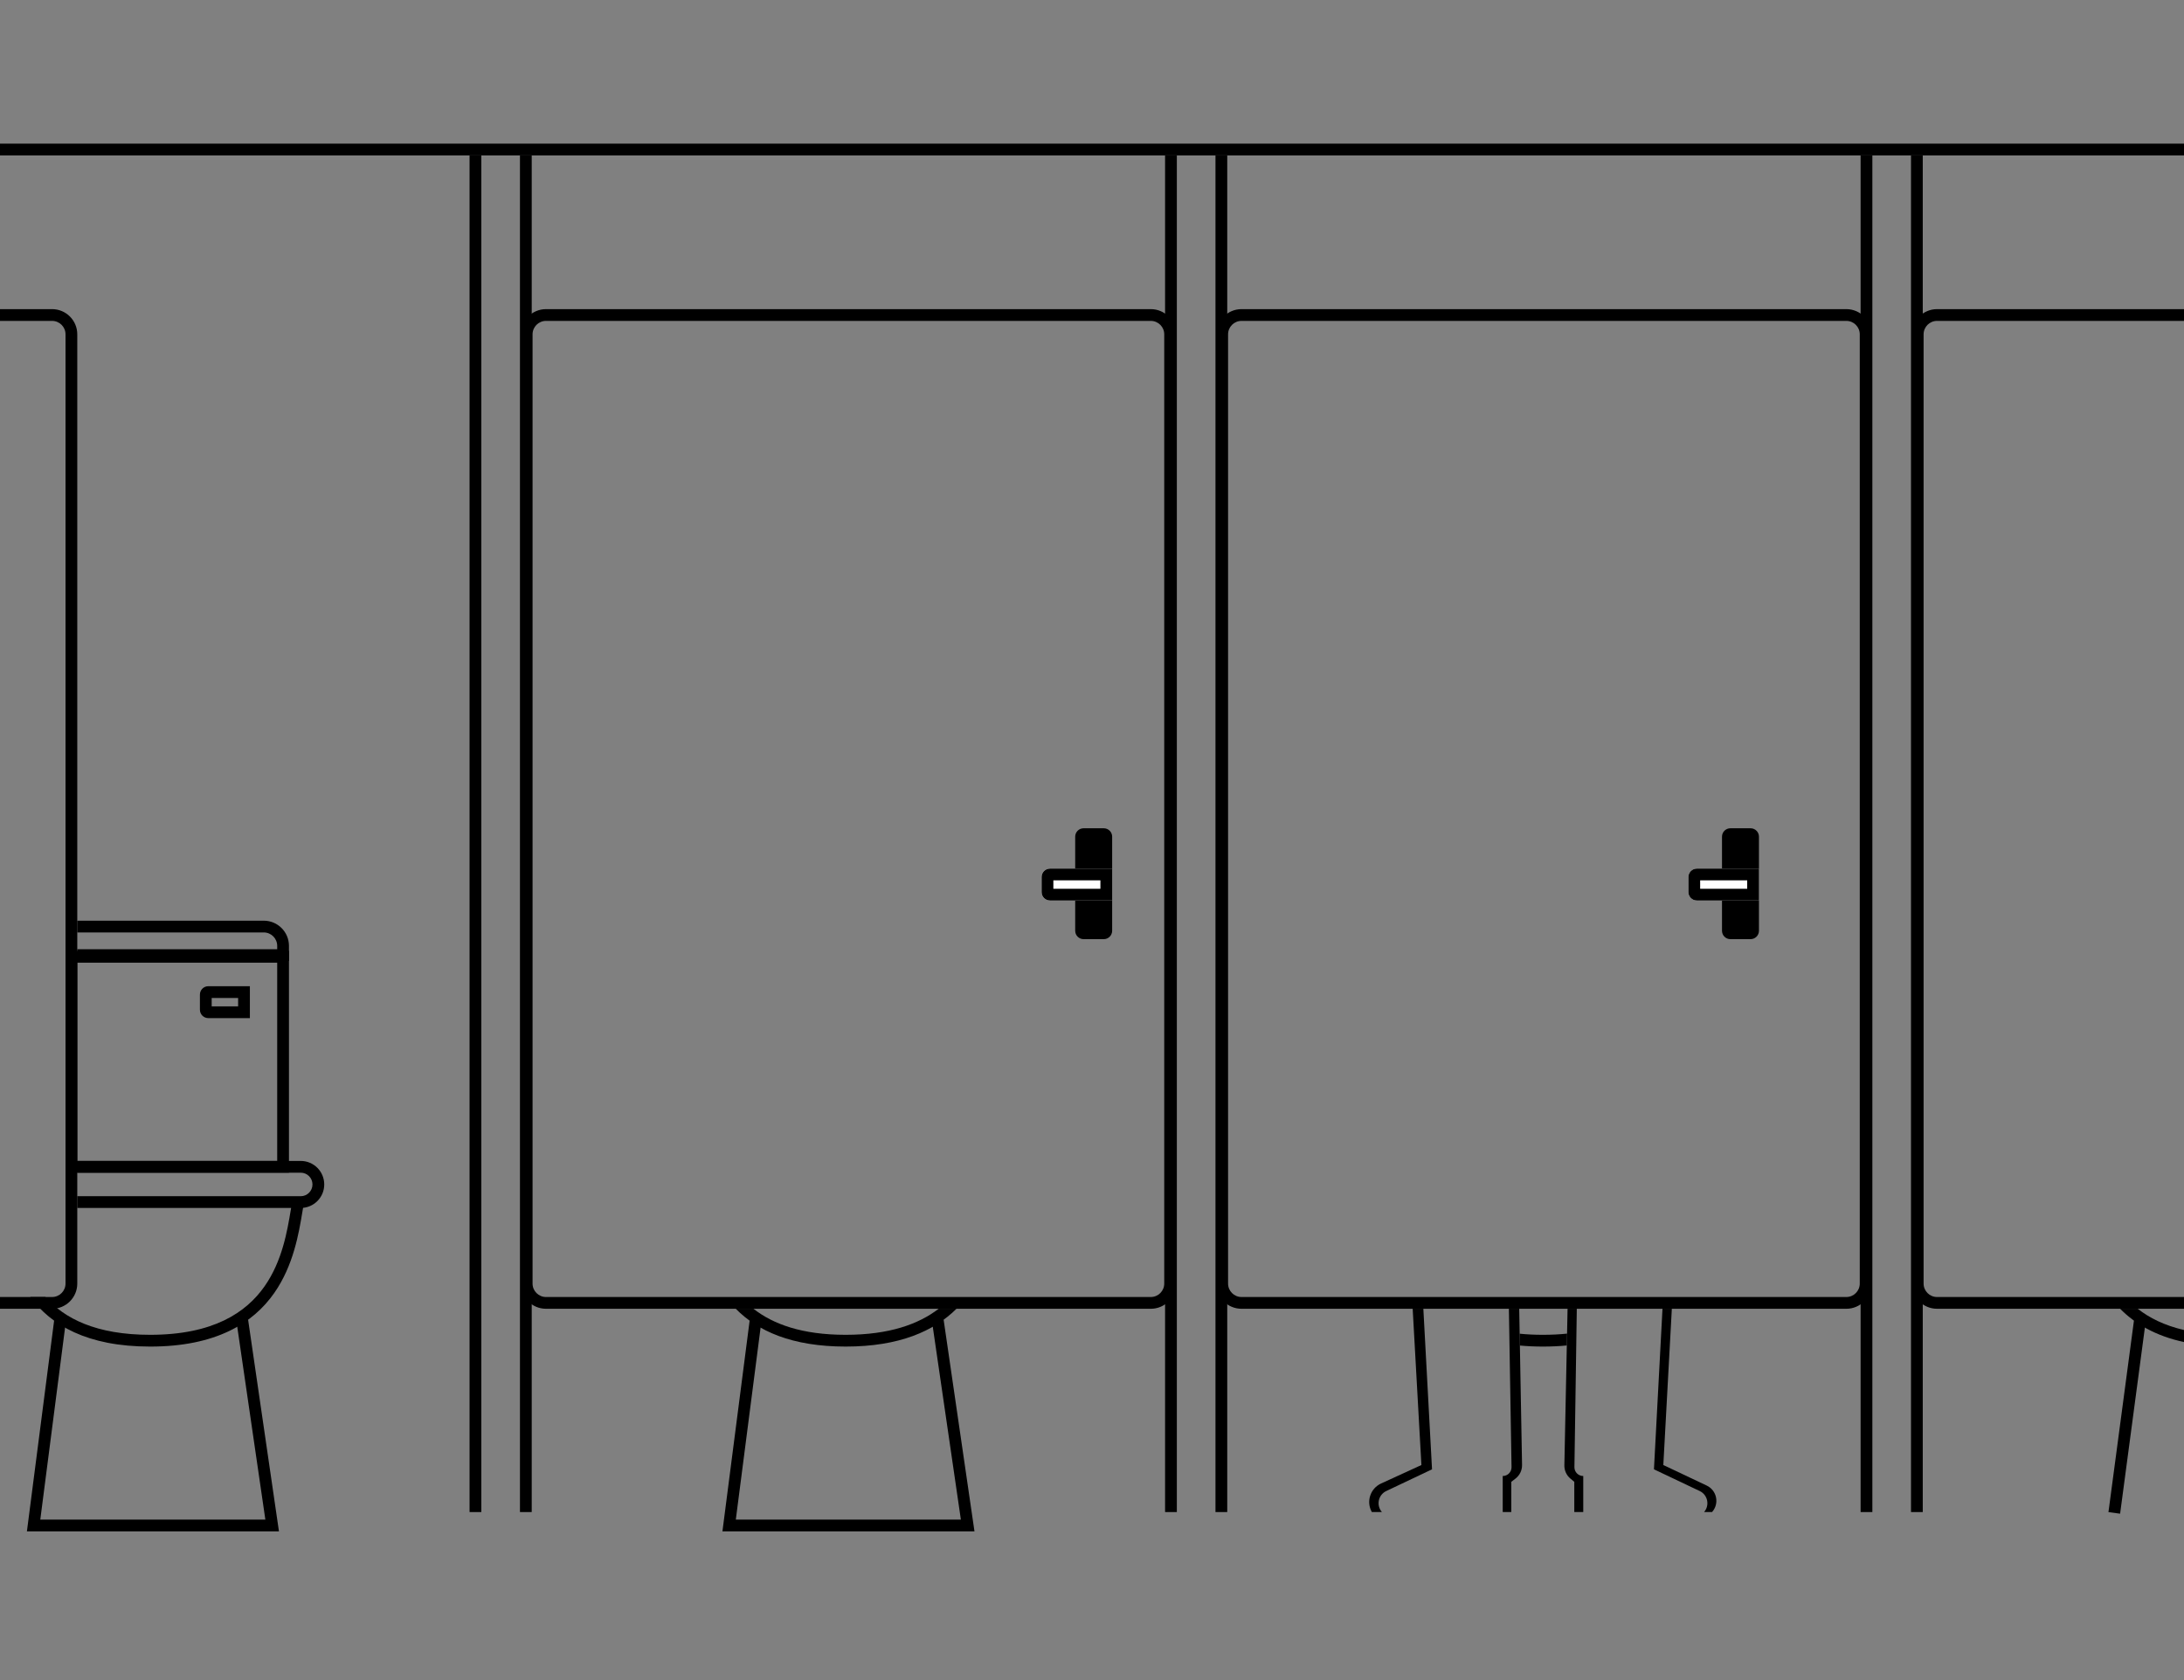 <svg width="1300" height="1000" viewBox="0 0 1300 1000" fill="none" xmlns="http://www.w3.org/2000/svg">
<rect x="0" y="0" width="1300" height="1000" fill="#808080" stroke="none"/>
<g clip-path="url(#clip0_1482_526)">
<path fill-rule="evenodd" clip-rule="evenodd" d="M561.39 783.494L580.047 911.499H430.019L446.535 783.55L453.478 784.447L437.98 904.499H571.952L554.463 784.503L561.39 783.494Z" fill="black"/>
<path fill-rule="evenodd" clip-rule="evenodd" d="M448.5 778.999C460.078 788.09 477.268 794.499 503.361 794.499C529.444 794.499 546.858 788.108 558.72 778.999L569.341 778.999C556.004 792.223 535.42 801.499 503.361 801.499C471.345 801.499 450.972 792.232 437.971 778.999H448.5Z" fill="black"/>
<path fill-rule="evenodd" clip-rule="evenodd" d="M126 594V599H141.741V594H126ZM124 587C121.239 587 119 589.239 119 592V601C119 603.761 121.239 606 124 606H148.741V587H124Z" fill="black"/>
<path fill-rule="evenodd" clip-rule="evenodd" d="M147.391 783.495L166.047 911.5H16.02L32.536 783.552L39.479 784.448L23.981 904.5H157.953L140.464 784.505L147.391 783.495Z" fill="black"/>
<path fill-rule="evenodd" clip-rule="evenodd" d="M179.001 698H46.001V712H179.001C182.867 712 186.001 708.866 186.001 705C186.001 701.134 182.867 698 179.001 698ZM46.001 691L46.001 719H179.001C186.733 719 193.001 712.732 193.001 705C193.001 697.268 186.733 691 179.001 691H46.001Z" fill="black"/>
<path fill-rule="evenodd" clip-rule="evenodd" d="M163.222 769.633C150.708 787.499 128.736 801.5 89.362 801.5C51.783 801.5 30.369 788.742 18.024 772H27.022C38.33 784.726 57.088 794.5 89.362 794.5C126.814 794.5 146.48 781.334 157.488 765.617C168.005 750.602 170.97 732.844 173.124 719.949C173.269 719.081 173.41 718.235 173.55 717.413L180.451 718.587C180.306 719.44 180.158 720.331 180.004 721.256C177.883 734.027 174.688 753.261 163.222 769.633Z" fill="black"/>
<path fill-rule="evenodd" clip-rule="evenodd" d="M165 573H46.001V691H165V573ZM39 566V698H172V566H39Z" fill="black"/>
<path fill-rule="evenodd" clip-rule="evenodd" d="M157 555H46V565H165V563C165 558.582 161.419 555 157 555ZM46 548V572H172V563C172 554.716 165.285 548 157 548H46Z" fill="black"/>
<path fill-rule="evenodd" clip-rule="evenodd" d="M1255.03 900.039L1270.54 783.537L1277.48 784.46L1261.97 900.962L1255.03 900.039Z" fill="black"/>
<path fill-rule="evenodd" clip-rule="evenodd" d="M1272.46 778.999C1279.41 784.457 1288.36 788.926 1300 791.64V798.814C1283.05 795.15 1270.78 787.926 1261.99 779H1261.99L1272.46 778.999Z" fill="black"/>
<path fill-rule="evenodd" clip-rule="evenodd" d="M685 191H325C320.582 191 317 194.582 317 199V764C317 768.418 320.582 772 325 772H685C689.418 772 693 768.418 693 764V199C693 194.582 689.418 191 685 191ZM325 184C316.716 184 310 190.716 310 199V764C310 772.284 316.716 779 325 779H685C693.284 779 700 772.284 700 764V199C700 190.716 693.284 184 685 184H325Z" fill="black"/>
<path fill-rule="evenodd" clip-rule="evenodd" d="M1099 191H739C734.582 191 731 194.582 731 199V764C731 768.418 734.582 772 739 772H1099C1103.42 772 1107 768.418 1107 764V199C1107 194.582 1103.42 191 1099 191ZM739 184C730.716 184 724 190.716 724 199V764C724 772.284 730.716 779 739 779H1099C1107.28 779 1114 772.284 1114 764V199C1114 190.716 1107.28 184 1099 184H739Z" fill="black"/>
<path fill-rule="evenodd" clip-rule="evenodd" d="M31 191H0V772H31C35.418 772 39 768.418 39 764V199C39 194.582 35.418 191 31 191ZM0 184V779H31C39.284 779 46 772.284 46 764V199C46 190.716 39.284 184 31 184H0Z" fill="black"/>
<path fill-rule="evenodd" clip-rule="evenodd" d="M1300 191H1153C1148.58 191 1145 194.582 1145 199V764C1145 768.418 1148.58 772 1153 772H1300V191ZM1153 184C1144.72 184 1138 190.716 1138 199V764C1138 772.284 1144.72 779 1153 779H1300V184H1153Z" fill="black"/>
<path fill-rule="evenodd" clip-rule="evenodd" d="M309.5 900V92.5H316.5V900H309.5Z" fill="black"/>
<path fill-rule="evenodd" clip-rule="evenodd" d="M693.5 900V92.5H700.5V900H693.5Z" fill="black"/>
<path fill-rule="evenodd" clip-rule="evenodd" d="M279.5 900V92.5H286.5V900H279.5Z" fill="black"/>
<path fill-rule="evenodd" clip-rule="evenodd" d="M1107.5 900V92.5H1114.5V900H1107.5Z" fill="black"/>
<path fill-rule="evenodd" clip-rule="evenodd" d="M723.5 900V92.5H730.5V900H723.5Z" fill="black"/>
<path fill-rule="evenodd" clip-rule="evenodd" d="M1137.5 900V92.5H1144.5V900H1137.5Z" fill="black"/>
<path fill-rule="evenodd" clip-rule="evenodd" d="M1300.5 92.5H0V85.5H1300.5V92.5Z" fill="black"/>
<path d="M657 493C659.761 493 662 495.239 662 498L662 554C662 556.761 659.761 559 657 559H645C642.239 559 640 556.761 640 554L640 498C640 495.239 642.239 493 645 493L657 493Z" fill="black"/>
<path d="M620 522C620 519.239 622.239 517 625 517H662V536H625C622.239 536 620 533.761 620 531V522Z" fill="white"/>
<path fill-rule="evenodd" clip-rule="evenodd" d="M627 524V529H655V524H627ZM625 517C622.239 517 620 519.239 620 522V531C620 533.761 622.239 536 625 536H662V517H625Z" fill="black"/>
<path d="M1042 493C1044.76 493 1047 495.239 1047 498V554C1047 556.761 1044.76 559 1042 559H1030C1027.24 559 1025 556.761 1025 554V498C1025 495.239 1027.24 493 1030 493L1042 493Z" fill="black"/>
<path d="M1005 522C1005 519.239 1007.24 517 1010 517H1047V536H1010C1007.24 536 1005 533.761 1005 531V522Z" fill="white"/>
<path fill-rule="evenodd" clip-rule="evenodd" d="M1012 524V529H1040V524H1012ZM1010 517C1007.24 517 1005 519.239 1005 522V531C1005 533.761 1007.24 536 1010 536H1047V517H1010Z" fill="black"/>
<path fill-rule="evenodd" clip-rule="evenodd" d="M904.574 793.84C908.894 794.272 913.508 794.499 918.44 794.499C923.551 794.499 928.329 794.254 932.797 793.791L932.642 800.841C928.177 801.273 923.449 801.499 918.44 801.499C913.595 801.499 909.016 801.288 904.691 800.882C904.687 800.882 904.694 800.882 904.694 800.882L904.574 793.84Z" fill="black"/>
<path d="M847.235 779.001L840.879 779.001L846.074 871.999L822.083 882.995C815.622 885.957 813.077 893.812 816.574 899.999H822.574C819.066 896.005 820.354 889.763 825.158 887.484L852.395 874.561L847.235 779.001Z" fill="black"/>
<path d="M894.475 899.999H899.574V881.999L902.081 880.071C904.593 878.139 906.04 875.131 905.983 871.963L904.292 779L898.145 779L899.724 873.232C899.774 876.161 897.404 878.558 894.475 878.541V899.999Z" fill="black"/>
<path d="M933.074 779L938.574 779L937.157 873.231C937.113 876.162 939.485 878.557 942.416 878.54V899.999L937.074 899.999V881.999L934.768 880.078C932.433 878.132 931.11 875.23 931.172 872.192L933.074 779Z" fill="black"/>
<path d="M1011.73 887.484C1016.54 889.763 1017.82 896.005 1014.32 899.999L1019.07 899.999C1023.56 895.013 1021.98 887.112 1015.92 884.24L990.074 871.999L995.14 779.001L989.574 779.001L984.496 874.561L1011.73 887.484Z" fill="black"/>
</g>
<defs>
<clipPath id="clip0_1482_526">
<rect width="1300" height="1000" fill="white"/>
</clipPath>
</defs>
</svg>
